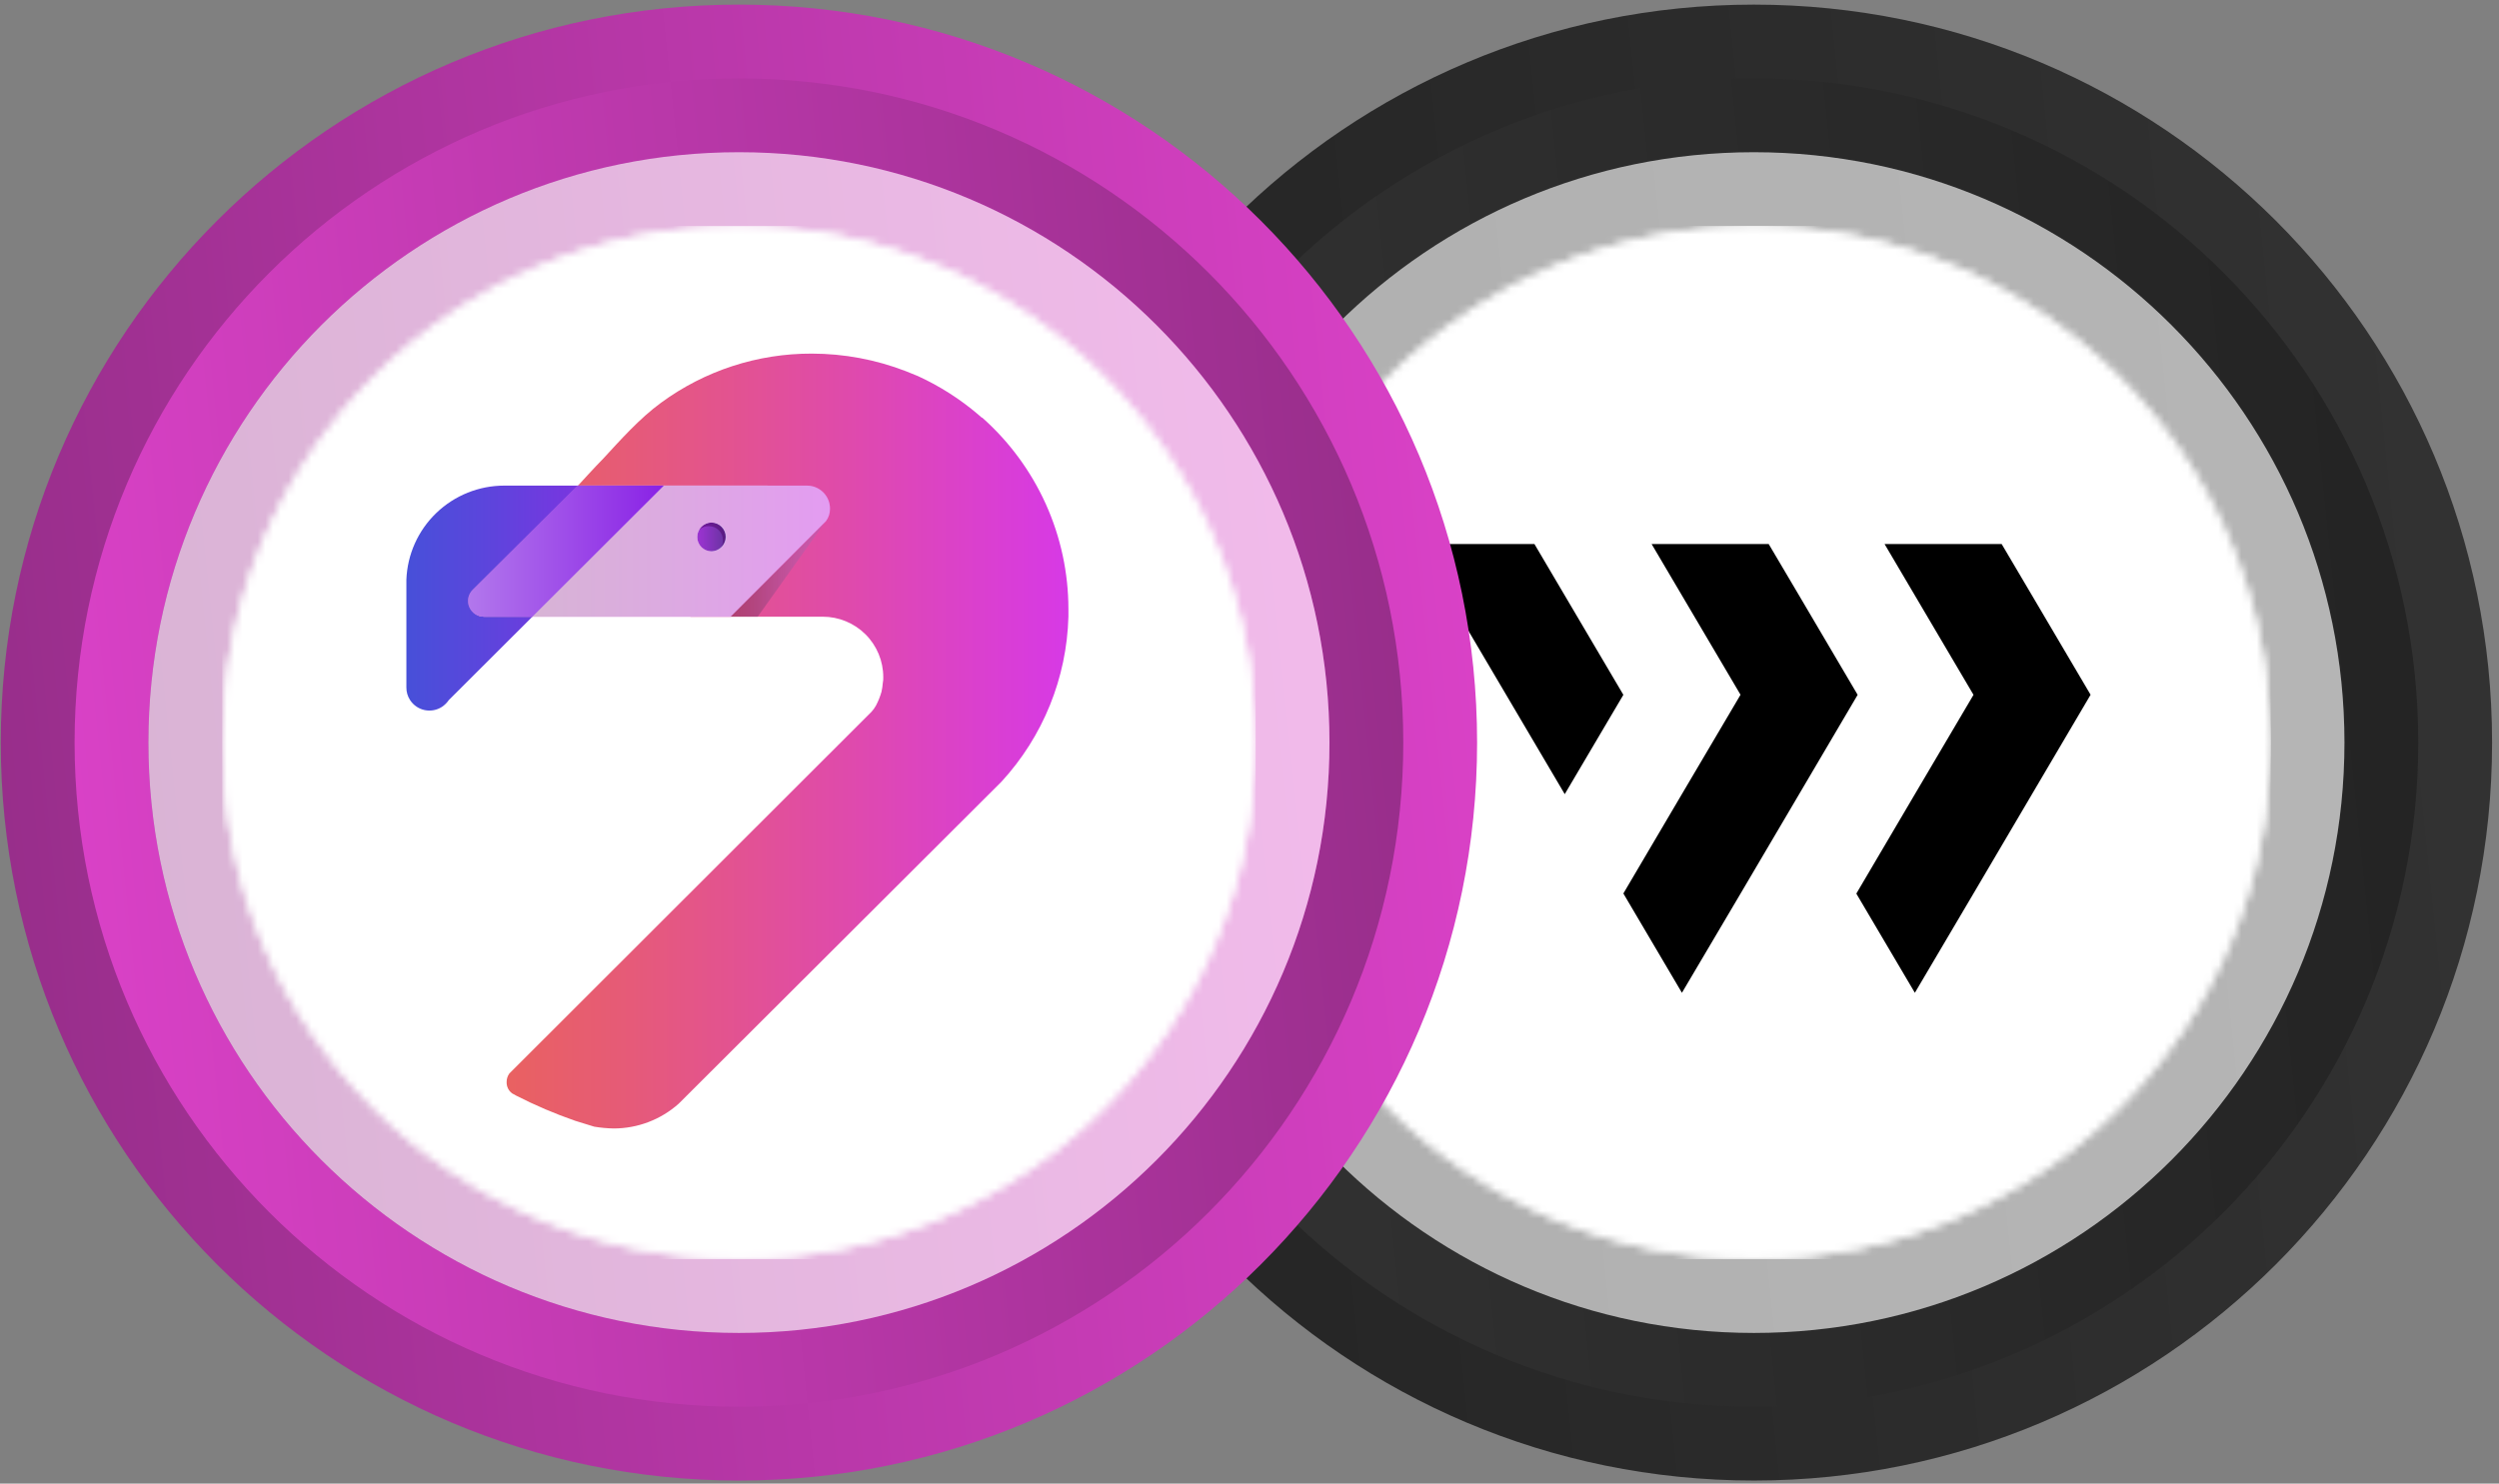 <svg width="325" height="193" viewBox="0 0 325 193" fill="none" xmlns="http://www.w3.org/2000/svg">
<rect x="0" y="0" width="325" height="193" fill="#808080" stroke="none"/>
<path d="M324.101 96.6C324.101 43.58 281.121 0.6 228.099 0.6C175.081 0.6 132.101 43.58 132.101 96.6C132.101 149.617 175.081 192.6 228.099 192.6C281.121 192.6 324.101 149.617 324.101 96.6Z" fill="url(#paint0_linear_863_121548)"/>
<path d="M141.701 96.6C141.701 144.318 180.385 183 228.103 183C275.82 183 314.501 144.318 314.501 96.6C314.501 48.881 275.82 10.2 228.102 10.2C180.385 10.2 141.701 48.881 141.701 96.6V96.6Z" fill="url(#paint1_linear_863_121548)"/>
<path d="M304.901 96.6C304.901 54.184 270.517 19.8 228.1 19.8C185.685 19.8 151.301 54.184 151.301 96.6C151.301 139.013 185.685 173.4 228.1 173.4C270.517 173.4 304.901 139.013 304.901 96.6Z" fill="url(#paint2_linear_863_121548)"/>
<path d="M304.901 96.6C304.901 54.184 270.517 19.8 228.1 19.8C185.685 19.8 151.301 54.184 151.301 96.6C151.301 139.013 185.685 173.4 228.1 173.4C270.517 173.4 304.901 139.013 304.901 96.6Z" fill="white" fill-opacity="0.64"/>
<mask id="mask0_863_121548" style="mask-type:alpha" maskUnits="userSpaceOnUse" x="160" y="29" width="136" height="135">
<path d="M295.3 96.6C295.3 59.488 265.212 29.4 228.099 29.4C190.988 29.4 160.9 59.488 160.9 96.6C160.9 133.712 190.988 163.8 228.099 163.8C265.212 163.8 295.3 133.712 295.3 96.6Z" fill="url(#paint3_linear_863_121548)"/>
<path d="M295.3 96.6C295.3 59.488 265.212 29.4 228.099 29.4C190.988 29.4 160.9 59.488 160.9 96.6C160.9 133.712 190.988 163.8 228.099 163.8C265.212 163.8 295.3 133.712 295.3 96.6Z" fill="white"/>
</mask>
<g mask="url(#mask0_863_121548)">
<g clip-path="url(#clip0_863_121548)">
<rect width="134.4" height="134.4" transform="translate(160.9 29.4)" fill="white"/>
<path d="M228.1 163.8C265.214 163.8 295.3 133.713 295.3 96.6C295.3 59.486 265.214 29.4 228.1 29.4C190.987 29.4 160.9 59.486 160.9 96.6C160.9 133.713 190.987 163.8 228.1 163.8Z" fill="white"/>
<path d="M241.591 90.388L233.977 103.318L226.361 116.247L218.738 129.15L211.122 116.23L218.736 103.3L226.359 90.38L214.795 70.77H230.022L233.977 77.466L241.591 90.388ZM199.555 70.77H184.316L203.498 103.308L211.122 90.388L199.555 70.77ZM264.272 77.466L260.319 70.77H245.09L256.658 90.388L249.032 103.318L241.419 116.247L249.032 129.15L256.658 116.23L264.272 103.3L271.886 90.38L264.272 77.466Z" fill="black"/>
</g>
</g>
<path d="M192.1 96.6C192.1 43.58 149.12 0.6 96.099 0.6C43.08 0.6 0.1 43.58 0.1 96.6C0.1 149.617 43.08 192.6 96.099 192.6C149.12 192.6 192.1 149.617 192.1 96.6Z" fill="url(#paint4_linear_863_121548)"/>
<path d="M9.7 96.6C9.7 144.319 48.384 183 96.102 183C143.82 183 182.5 144.319 182.5 96.6C182.5 48.882 143.82 10.2 96.102 10.2C48.384 10.2 9.7 48.882 9.7 96.6V96.6Z" fill="url(#paint5_linear_863_121548)"/>
<path d="M172.9 96.6C172.9 54.184 138.516 19.8 96.099 19.8C53.684 19.8 19.3 54.184 19.3 96.6C19.3 139.014 53.684 173.4 96.099 173.4C138.516 173.4 172.9 139.014 172.9 96.6Z" fill="url(#paint6_linear_863_121548)"/>
<path d="M172.9 96.6C172.9 54.184 138.516 19.8 96.099 19.8C53.684 19.8 19.3 54.184 19.3 96.6C19.3 139.014 53.684 173.4 96.099 173.4C138.516 173.4 172.9 139.014 172.9 96.6Z" fill="white" fill-opacity="0.64"/>
<mask id="mask1_863_121548" style="mask-type:alpha" maskUnits="userSpaceOnUse" x="28" y="29" width="136" height="135">
<path d="M163.3 96.6C163.3 59.488 133.212 29.4 96.099 29.4C58.988 29.4 28.9 59.488 28.9 96.6C28.9 133.712 58.988 163.8 96.099 163.8C133.212 163.8 163.3 133.712 163.3 96.6Z" fill="url(#paint7_linear_863_121548)"/>
<path d="M163.3 96.6C163.3 59.488 133.212 29.4 96.099 29.4C58.988 29.4 28.9 59.488 28.9 96.6C28.9 133.712 58.988 163.8 96.099 163.8C133.212 163.8 163.3 133.712 163.3 96.6Z" fill="white"/>
</mask>
<g mask="url(#mask1_863_121548)">
<rect width="134.4" height="134.4" transform="translate(28.9 29.4)" fill="white"/>
<path d="M78.281 71.2L77.635 71.845L62.835 86.613L58.371 91.067C58.136 91.413 57.837 91.712 57.49 91.946C56.827 92.381 56.017 92.535 55.239 92.375C54.462 92.215 53.78 91.753 53.344 91.091C53.015 90.598 52.843 90.018 52.85 89.426V75.42C52.972 72.129 54.368 69.013 56.745 66.729C59.122 64.445 62.295 63.169 65.595 63.172H78.281L74.581 66.922L70.293 71.2H78.281Z" fill="url(#paint8_linear_863_121548)"/>
<path d="M138.95 79.288V80.225C138.736 88.186 135.65 95.803 130.258 101.674L88.265 143.577C85.938 145.652 82.928 146.799 79.807 146.8C78.961 146.784 78.117 146.705 77.282 146.566L74.815 145.804C72.177 144.89 69.606 143.793 67.121 142.522L66.593 142.229C66.366 142.059 66.183 141.837 66.061 141.582C65.938 141.327 65.879 141.047 65.888 140.764C65.882 140.364 66.006 139.974 66.24 139.65L113.343 92.591C113.572 92.342 113.769 92.067 113.93 91.77C114.223 91.209 114.459 90.62 114.635 90.012C114.723 89.626 114.782 89.235 114.811 88.84C114.863 88.59 114.883 88.334 114.87 88.078C114.87 85.996 114.041 83.998 112.565 82.525C111.089 81.053 109.087 80.225 107 80.225H89.792L101.362 68.68C101.709 68.445 102.008 68.147 102.243 67.801C102.554 67.311 102.717 66.741 102.713 66.16C102.713 65.368 102.397 64.607 101.835 64.047C101.274 63.486 100.512 63.171 99.717 63.171H75.168C75.168 63.171 77.517 60.593 78.457 59.655C80.571 57.37 83.155 54.439 85.974 52.388C91.658 48.216 98.535 45.977 105.59 46C109.769 46.005 113.91 46.78 117.807 48.286L119.392 48.93C122.213 50.225 124.841 51.902 127.203 53.912L127.673 54.322H127.732C131.257 57.449 134.079 61.285 136.013 65.577C137.946 69.87 138.947 74.523 138.95 79.229V79.288Z" fill="url(#paint9_linear_863_121548)"/>
<path d="M104.944 63.172H75.344L61.542 76.944C61.275 77.217 61.096 77.564 61.026 77.939C60.956 78.315 61 78.702 61.15 79.053C61.301 79.404 61.553 79.703 61.873 79.912C62.194 80.12 62.569 80.229 62.952 80.225H95.019L107.411 67.801C107.767 67.329 107.953 66.751 107.94 66.16C107.94 65.368 107.624 64.607 107.062 64.047C106.501 63.486 105.739 63.172 104.944 63.172ZM92.611 71.728C92.107 71.728 91.623 71.532 91.261 71.182C90.899 70.832 90.688 70.355 90.673 69.852C90.681 69.5 90.782 69.156 90.966 68.856V68.856C91.116 68.619 91.316 68.419 91.554 68.27V68.27C91.851 68.078 92.198 67.976 92.552 67.977C93.05 67.969 93.532 68.159 93.89 68.506C94.248 68.852 94.453 69.326 94.461 69.823C94.469 70.32 94.278 70.801 93.931 71.158C93.584 71.515 93.109 71.72 92.611 71.728Z" fill="#E35CC7"/>
<path d="M79.161 63.172H75.109L61.483 76.709C61.189 76.996 60.989 77.364 60.907 77.766C60.825 78.168 60.866 78.585 61.024 78.963C61.182 79.342 61.45 79.664 61.794 79.889C62.137 80.114 62.54 80.231 62.951 80.225H69.235L86.326 63.172H79.161Z" fill="#8961D0"/>
<path d="M92.553 71.727C93.591 71.727 94.433 70.888 94.433 69.852C94.433 68.816 93.591 67.977 92.553 67.977C91.515 67.977 90.674 68.816 90.674 69.852C90.674 70.888 91.515 71.727 92.553 71.727Z" fill="#8961D0"/>
<path opacity="0.48" d="M92.553 71.727C93.591 71.727 94.433 70.888 94.433 69.852C94.433 68.816 93.591 67.977 92.553 67.977C91.515 67.977 90.674 68.816 90.674 69.852C90.674 70.888 91.515 71.727 92.553 71.727Z" fill="url(#paint10_linear_863_121548)"/>
<path opacity="0.48" d="M94.373 69.852C94.373 69.365 94.183 68.896 93.843 68.546C93.504 68.196 93.04 67.992 92.552 67.977C92.222 67.986 91.899 68.076 91.612 68.239C91.325 68.403 91.083 68.635 90.908 68.914C91.266 68.605 91.726 68.438 92.2 68.445C92.439 68.445 92.676 68.493 92.897 68.584C93.117 68.675 93.318 68.809 93.487 68.978C93.656 69.146 93.79 69.347 93.882 69.567C93.973 69.787 94.02 70.024 94.02 70.262V70.321C94.032 70.631 93.95 70.937 93.785 71.2C93.972 71.028 94.121 70.82 94.222 70.588C94.323 70.356 94.374 70.105 94.373 69.852V69.852Z" fill="#480061"/>
<path opacity="0.75" d="M104.945 63.172H75.344L61.601 76.944C61.338 77.214 61.159 77.555 61.087 77.925C61.016 78.295 61.054 78.678 61.198 79.027C61.341 79.375 61.584 79.674 61.895 79.888C62.207 80.1 62.574 80.218 62.952 80.225H95.019L107.411 67.801C107.767 67.329 107.953 66.751 107.94 66.16C107.94 65.368 107.624 64.607 107.063 64.047C106.501 63.486 105.739 63.172 104.945 63.172ZM92.552 71.728C92.305 71.728 92.061 71.679 91.833 71.585C91.605 71.491 91.398 71.353 91.223 71.178C91.049 71.004 90.91 70.798 90.816 70.57C90.722 70.343 90.673 70.099 90.673 69.852C90.681 69.5 90.782 69.156 90.966 68.856V68.856C91.116 68.619 91.316 68.419 91.554 68.27V68.27C91.851 68.078 92.198 67.976 92.552 67.977C93.04 67.992 93.504 68.197 93.843 68.547C94.183 68.897 94.373 69.365 94.373 69.852C94.361 70.336 94.166 70.797 93.829 71.144C93.492 71.492 93.036 71.7 92.552 71.728V71.728Z" fill="url(#paint11_linear_863_121548)"/>
<path d="M79.161 63.172H75.109L61.483 76.709C61.189 76.996 60.989 77.364 60.907 77.766C60.825 78.168 60.866 78.585 61.024 78.963C61.182 79.342 61.45 79.664 61.794 79.889C62.137 80.114 62.54 80.231 62.951 80.225H69.235L86.326 63.172H79.161Z" fill="url(#paint12_linear_863_121548)"/>
<path opacity="0.43" d="M98.542 80.225L107.176 68.094L95.019 80.225H98.542Z" fill="url(#paint13_linear_863_121548)"/>
</g>
<defs>
<linearGradient id="paint0_linear_863_121548" x1="324.101" y1="0.599" x2="114.448" y2="22.336" gradientUnits="userSpaceOnUse">
<stop stop-color="#333333"/>
<stop offset="1" stop-color="#232323"/>
</linearGradient>
<linearGradient id="paint1_linear_863_121548" x1="141.701" y1="183.001" x2="330.389" y2="163.438" gradientUnits="userSpaceOnUse">
<stop stop-color="#333333"/>
<stop offset="1" stop-color="#232323"/>
</linearGradient>
<linearGradient id="paint2_linear_863_121548" x1="304.901" y1="19.799" x2="137.179" y2="37.188" gradientUnits="userSpaceOnUse">
<stop stop-color="#333333"/>
<stop offset="1" stop-color="#232323"/>
</linearGradient>
<linearGradient id="paint3_linear_863_121548" x1="168.806" y1="44.223" x2="284.43" y2="147.988" gradientUnits="userSpaceOnUse">
<stop stop-color="#00E599"/>
<stop offset="1" stop-color="#00AF92"/>
</linearGradient>
<linearGradient id="paint4_linear_863_121548" x1="192.1" y1="0.599" x2="-17.553" y2="22.336" gradientUnits="userSpaceOnUse">
<stop stop-color="#DC42C9"/>
<stop offset="1" stop-color="#952D88"/>
</linearGradient>
<linearGradient id="paint5_linear_863_121548" x1="9.701" y1="183.001" x2="198.388" y2="163.438" gradientUnits="userSpaceOnUse">
<stop stop-color="#DC42C9"/>
<stop offset="1" stop-color="#952D88"/>
</linearGradient>
<linearGradient id="paint6_linear_863_121548" x1="172.9" y1="19.799" x2="5.178" y2="37.189" gradientUnits="userSpaceOnUse">
<stop stop-color="#DC42C9"/>
<stop offset="1" stop-color="#952D88"/>
</linearGradient>
<linearGradient id="paint7_linear_863_121548" x1="36.806" y1="44.224" x2="152.429" y2="147.988" gradientUnits="userSpaceOnUse">
<stop stop-color="#00E599"/>
<stop offset="1" stop-color="#00AF92"/>
</linearGradient>
<linearGradient id="paint8_linear_863_121548" x1="52.85" y1="77.805" x2="78.281" y2="77.805" gradientUnits="userSpaceOnUse">
<stop stop-color="#4750D9"/>
<stop offset="0.41" stop-color="#5C45DC"/>
<stop offset="1" stop-color="#8131E1"/>
</linearGradient>
<linearGradient id="paint9_linear_863_121548" x1="65.888" y1="96.4" x2="138.95" y2="96.4" gradientUnits="userSpaceOnUse">
<stop stop-color="#E96161"/>
<stop offset="0.2" stop-color="#E65B76"/>
<stop offset="0.61" stop-color="#DF4AAC"/>
<stop offset="1" stop-color="#D739E6"/>
</linearGradient>
<linearGradient id="paint10_linear_863_121548" x1="90.668" y1="69.852" x2="94.386" y2="69.852" gradientUnits="userSpaceOnUse">
<stop stop-color="#B100D3"/>
<stop offset="0.23" stop-color="#9C00C0"/>
<stop offset="0.69" stop-color="#67008E"/>
<stop offset="1" stop-color="#40006A"/>
</linearGradient>
<linearGradient id="paint11_linear_863_121548" x1="61.055" y1="71.698" x2="107.94" y2="71.698" gradientUnits="userSpaceOnUse">
<stop stop-color="#D0D7D3"/>
<stop offset="0.52" stop-color="#D9C5E8"/>
<stop offset="1" stop-color="#E3B1FF"/>
</linearGradient>
<linearGradient id="paint12_linear_863_121548" x1="60.901" y1="71.698" x2="86.32" y2="71.698" gradientUnits="userSpaceOnUse">
<stop stop-color="#B277EC"/>
<stop offset="0.77" stop-color="#9336E7"/>
<stop offset="1" stop-color="#8921E6"/>
</linearGradient>
<linearGradient id="paint13_linear_863_121548" x1="95.001" y1="74.16" x2="107.182" y2="74.16" gradientUnits="userSpaceOnUse">
<stop stop-opacity="0.5"/>
<stop offset="0.1" stop-color="#201322" stop-opacity="0.59"/>
<stop offset="0.25" stop-color="#4A2C4E" stop-opacity="0.72"/>
<stop offset="0.4" stop-color="#6D4173" stop-opacity="0.82"/>
<stop offset="0.55" stop-color="#885190" stop-opacity="0.9"/>
<stop offset="0.7" stop-color="#9B5DA4" stop-opacity="0.95"/>
<stop offset="0.85" stop-color="#A664B0" stop-opacity="0.99"/>
<stop offset="1" stop-color="#AA66B4"/>
</linearGradient>
<clipPath id="clip0_863_121548">
<rect width="134.4" height="134.4" fill="white" transform="translate(160.9 29.4)"/>
</clipPath>
</defs>
</svg>
